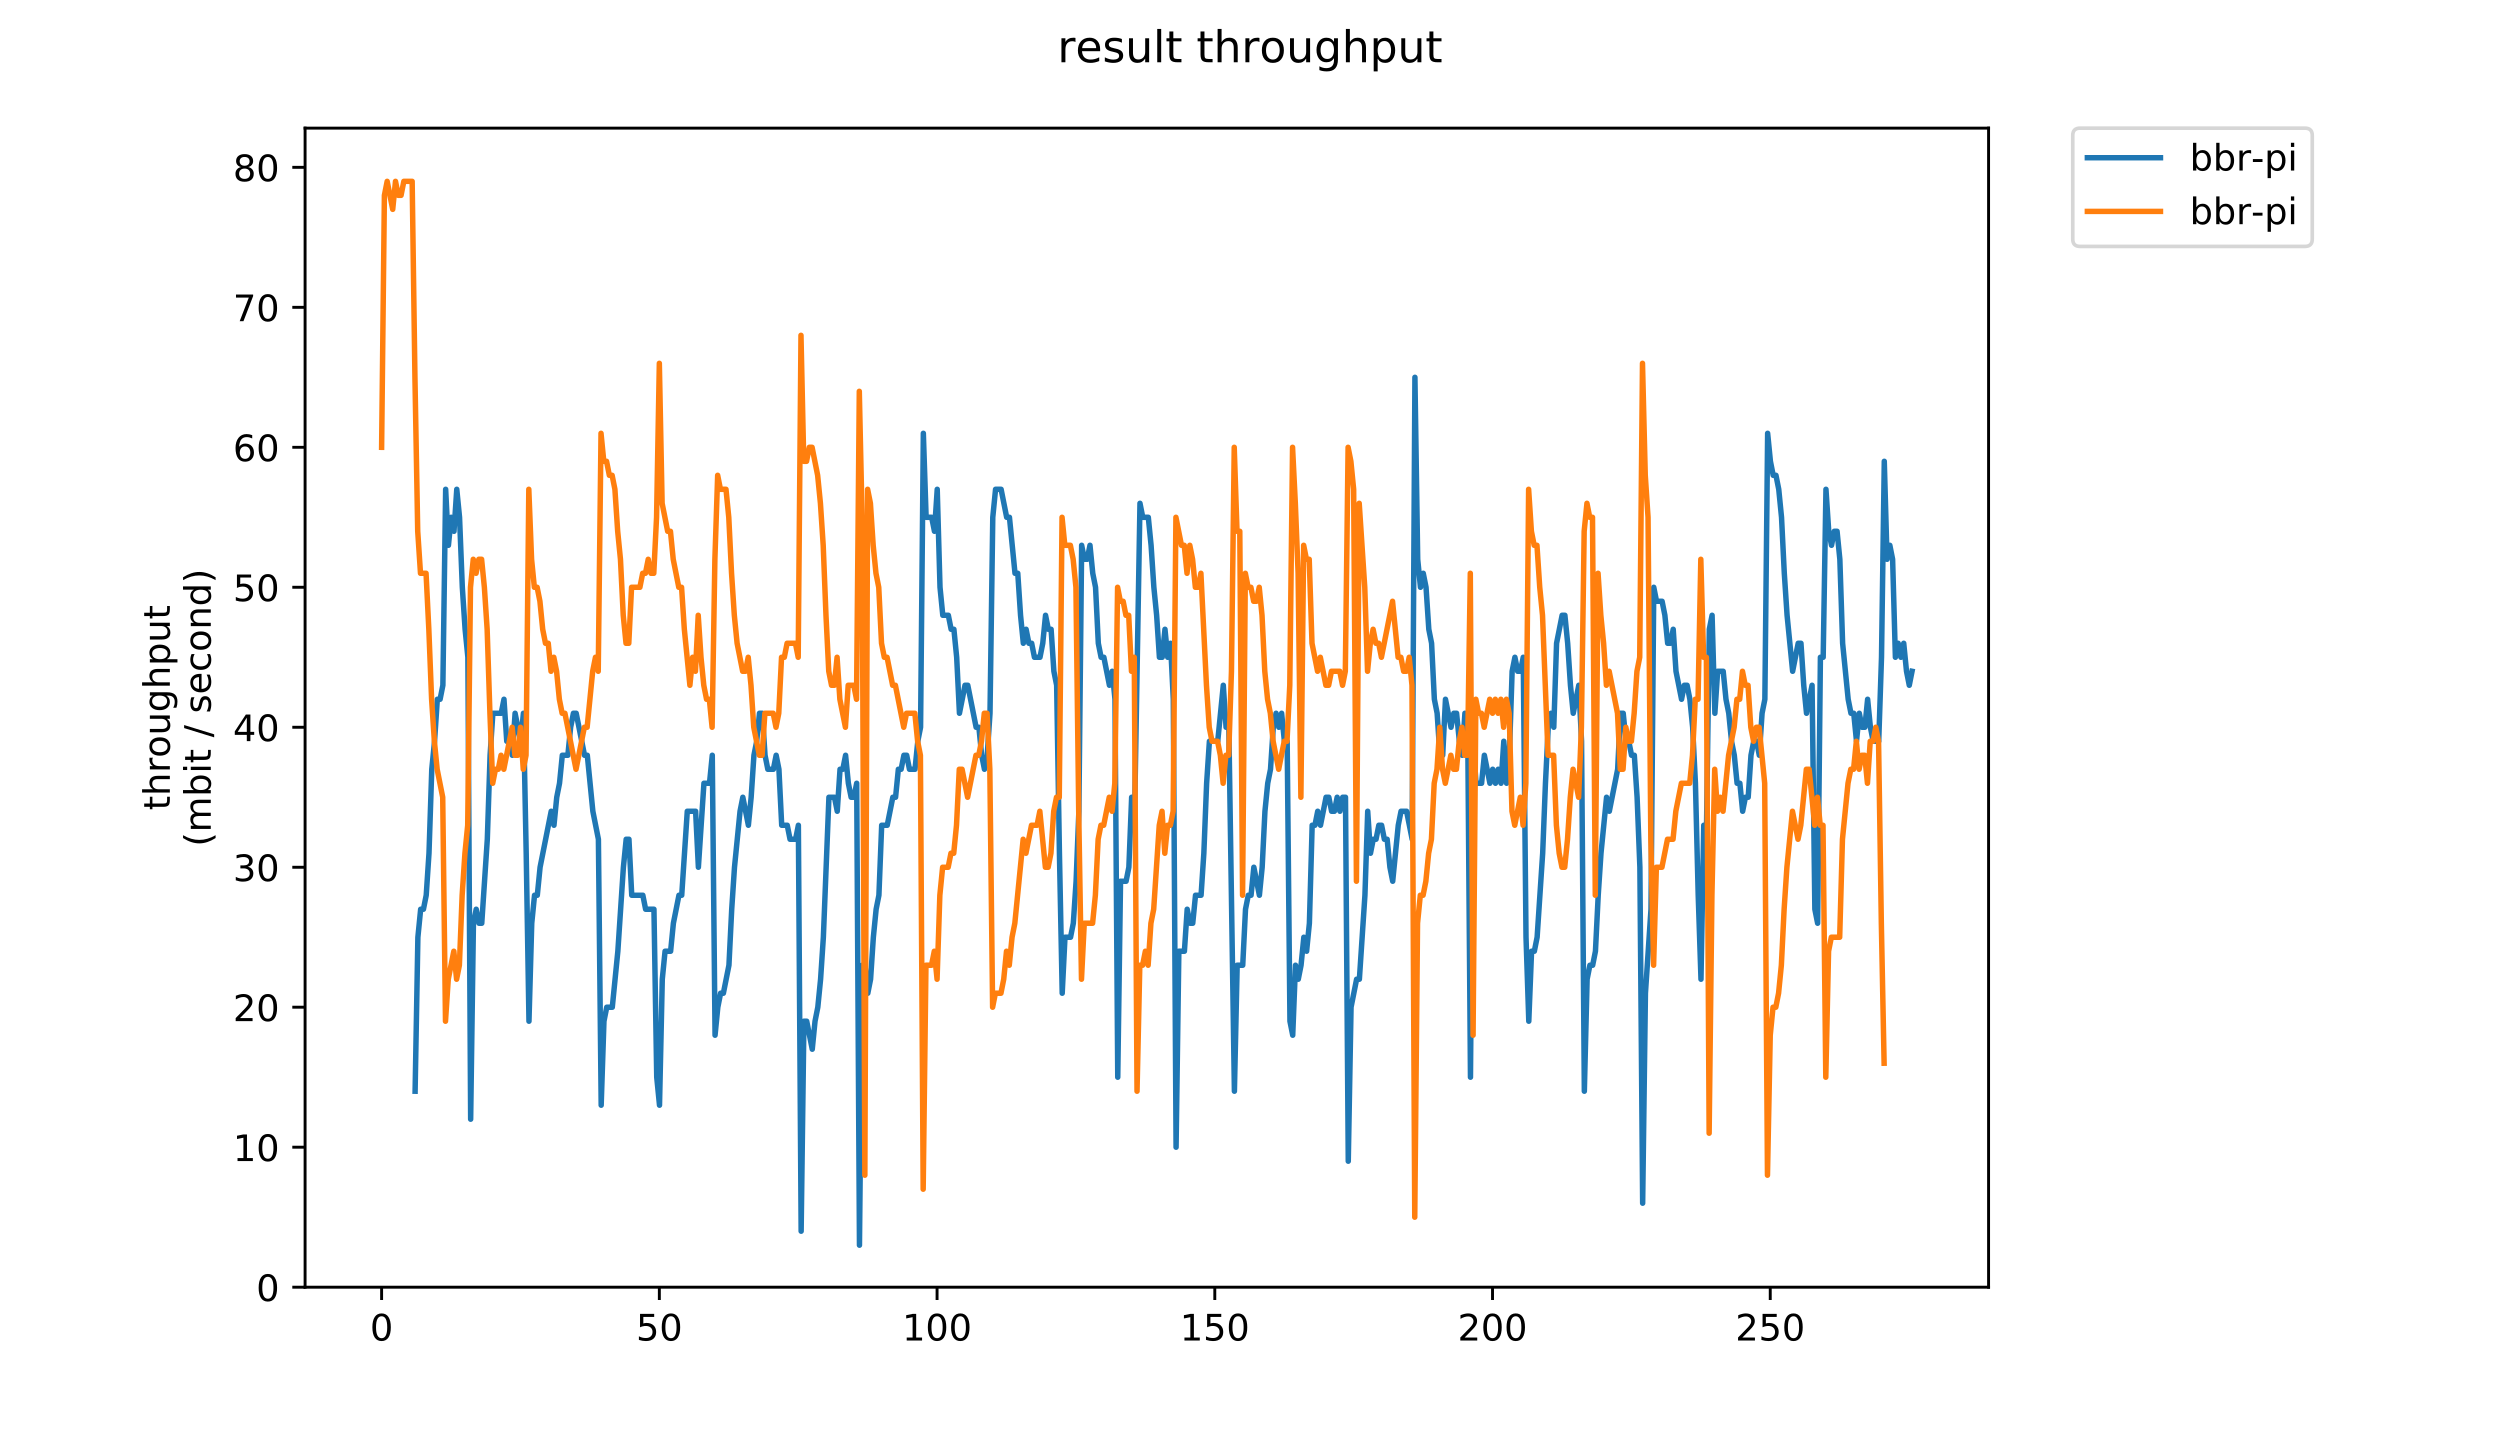 <?xml version="1.0" encoding="utf-8" standalone="no"?>
<!DOCTYPE svg PUBLIC "-//W3C//DTD SVG 1.1//EN"
  "http://www.w3.org/Graphics/SVG/1.1/DTD/svg11.dtd">
<!-- Created with matplotlib (https://matplotlib.org/) -->
<svg height="396pt" version="1.1" viewBox="0 0 684 396" width="684pt" xmlns="http://www.w3.org/2000/svg" xmlns:xlink="http://www.w3.org/1999/xlink">
 <defs>
  <style type="text/css">
*{stroke-linecap:butt;stroke-linejoin:round;}
  </style>
 </defs>
 <g id="figure_1">
  <g id="patch_1">
   <path d="M 0 396 
L 684 396 
L 684 0 
L 0 0 
z
" style="fill:#ffffff;"/>
  </g>
  <g id="axes_1">
   <g id="patch_2">
    <path d="M 83.472 352.174 
L 544.074 352.174 
L 544.074 35.062 
L 83.472 35.062 
z
" style="fill:#ffffff;"/>
   </g>
   <g id="matplotlib.axis_1">
    <g id="xtick_1">
     <g id="line2d_1">
      <defs>
       <path d="M 0 0 
L 0 3.5 
" id="mc8d2a2344f" style="stroke:#000000;stroke-width:0.8;"/>
      </defs>
      <g>
       <use style="stroke:#000000;stroke-width:0.8;" x="104.409" xlink:href="#mc8d2a2344f" y="352.174"/>
      </g>
     </g>
     <g id="text_1">
      <!-- 0 -->
      <defs>
       <path d="M 31.781 66.406 
Q 24.172 66.406 20.328 58.906 
Q 16.5 51.422 16.5 36.375 
Q 16.5 21.391 20.328 13.891 
Q 24.172 6.391 31.781 6.391 
Q 39.453 6.391 43.281 13.891 
Q 47.125 21.391 47.125 36.375 
Q 47.125 51.422 43.281 58.906 
Q 39.453 66.406 31.781 66.406 
z
M 31.781 74.219 
Q 44.047 74.219 50.516 64.516 
Q 56.984 54.828 56.984 36.375 
Q 56.984 17.969 50.516 8.266 
Q 44.047 -1.422 31.781 -1.422 
Q 19.531 -1.422 13.062 8.266 
Q 6.594 17.969 6.594 36.375 
Q 6.594 54.828 13.062 64.516 
Q 19.531 74.219 31.781 74.219 
z
" id="DejaVuSans-48"/>
      </defs>
      <g transform="translate(101.228 366.773)scale(0.1 -0.1)">
       <use xlink:href="#DejaVuSans-48"/>
      </g>
     </g>
    </g>
    <g id="xtick_2">
     <g id="line2d_2">
      <g>
       <use style="stroke:#000000;stroke-width:0.8;" x="180.395" xlink:href="#mc8d2a2344f" y="352.174"/>
      </g>
     </g>
     <g id="text_2">
      <!-- 50 -->
      <defs>
       <path d="M 10.797 72.906 
L 49.516 72.906 
L 49.516 64.594 
L 19.828 64.594 
L 19.828 46.734 
Q 21.969 47.469 24.109 47.828 
Q 26.266 48.188 28.422 48.188 
Q 40.625 48.188 47.75 41.5 
Q 54.891 34.812 54.891 23.391 
Q 54.891 11.625 47.562 5.094 
Q 40.234 -1.422 26.906 -1.422 
Q 22.312 -1.422 17.547 -0.641 
Q 12.797 0.141 7.719 1.703 
L 7.719 11.625 
Q 12.109 9.234 16.797 8.062 
Q 21.484 6.891 26.703 6.891 
Q 35.156 6.891 40.078 11.328 
Q 45.016 15.766 45.016 23.391 
Q 45.016 31 40.078 35.438 
Q 35.156 39.891 26.703 39.891 
Q 22.75 39.891 18.812 39.016 
Q 14.891 38.141 10.797 36.281 
z
" id="DejaVuSans-53"/>
      </defs>
      <g transform="translate(174.032 366.773)scale(0.1 -0.1)">
       <use xlink:href="#DejaVuSans-53"/>
       <use x="63.623" xlink:href="#DejaVuSans-48"/>
      </g>
     </g>
    </g>
    <g id="xtick_3">
     <g id="line2d_3">
      <g>
       <use style="stroke:#000000;stroke-width:0.8;" x="256.381" xlink:href="#mc8d2a2344f" y="352.174"/>
      </g>
     </g>
     <g id="text_3">
      <!-- 100 -->
      <defs>
       <path d="M 12.406 8.297 
L 28.516 8.297 
L 28.516 63.922 
L 10.984 60.406 
L 10.984 69.391 
L 28.422 72.906 
L 38.281 72.906 
L 38.281 8.297 
L 54.391 8.297 
L 54.391 0 
L 12.406 0 
z
" id="DejaVuSans-49"/>
      </defs>
      <g transform="translate(246.837 366.773)scale(0.1 -0.1)">
       <use xlink:href="#DejaVuSans-49"/>
       <use x="63.623" xlink:href="#DejaVuSans-48"/>
       <use x="127.246" xlink:href="#DejaVuSans-48"/>
      </g>
     </g>
    </g>
    <g id="xtick_4">
     <g id="line2d_4">
      <g>
       <use style="stroke:#000000;stroke-width:0.8;" x="332.367" xlink:href="#mc8d2a2344f" y="352.174"/>
      </g>
     </g>
     <g id="text_4">
      <!-- 150 -->
      <g transform="translate(322.823 366.773)scale(0.1 -0.1)">
       <use xlink:href="#DejaVuSans-49"/>
       <use x="63.623" xlink:href="#DejaVuSans-53"/>
       <use x="127.246" xlink:href="#DejaVuSans-48"/>
      </g>
     </g>
    </g>
    <g id="xtick_5">
     <g id="line2d_5">
      <g>
       <use style="stroke:#000000;stroke-width:0.8;" x="408.353" xlink:href="#mc8d2a2344f" y="352.174"/>
      </g>
     </g>
     <g id="text_5">
      <!-- 200 -->
      <defs>
       <path d="M 19.188 8.297 
L 53.609 8.297 
L 53.609 0 
L 7.328 0 
L 7.328 8.297 
Q 12.938 14.109 22.625 23.891 
Q 32.328 33.688 34.812 36.531 
Q 39.547 41.844 41.422 45.531 
Q 43.312 49.219 43.312 52.781 
Q 43.312 58.594 39.234 62.25 
Q 35.156 65.922 28.609 65.922 
Q 23.969 65.922 18.812 64.312 
Q 13.672 62.703 7.812 59.422 
L 7.812 69.391 
Q 13.766 71.781 18.938 73 
Q 24.125 74.219 28.422 74.219 
Q 39.75 74.219 46.484 68.547 
Q 53.219 62.891 53.219 53.422 
Q 53.219 48.922 51.531 44.891 
Q 49.859 40.875 45.406 35.406 
Q 44.188 33.984 37.641 27.219 
Q 31.109 20.453 19.188 8.297 
z
" id="DejaVuSans-50"/>
      </defs>
      <g transform="translate(398.809 366.773)scale(0.1 -0.1)">
       <use xlink:href="#DejaVuSans-50"/>
       <use x="63.623" xlink:href="#DejaVuSans-48"/>
       <use x="127.246" xlink:href="#DejaVuSans-48"/>
      </g>
     </g>
    </g>
    <g id="xtick_6">
     <g id="line2d_6">
      <g>
       <use style="stroke:#000000;stroke-width:0.8;" x="484.339" xlink:href="#mc8d2a2344f" y="352.174"/>
      </g>
     </g>
     <g id="text_6">
      <!-- 250 -->
      <g transform="translate(474.795 366.773)scale(0.1 -0.1)">
       <use xlink:href="#DejaVuSans-50"/>
       <use x="63.623" xlink:href="#DejaVuSans-53"/>
       <use x="127.246" xlink:href="#DejaVuSans-48"/>
      </g>
     </g>
    </g>
   </g>
   <g id="matplotlib.axis_2">
    <g id="ytick_1">
     <g id="line2d_7">
      <defs>
       <path d="M 0 0 
L -3.5 0 
" id="m721fea37aa" style="stroke:#000000;stroke-width:0.8;"/>
      </defs>
      <g>
       <use style="stroke:#000000;stroke-width:0.8;" x="83.472" xlink:href="#m721fea37aa" y="352.174"/>
      </g>
     </g>
     <g id="text_7">
      <!-- 0 -->
      <g transform="translate(70.11 355.973)scale(0.1 -0.1)">
       <use xlink:href="#DejaVuSans-48"/>
      </g>
     </g>
    </g>
    <g id="ytick_2">
     <g id="line2d_8">
      <g>
       <use style="stroke:#000000;stroke-width:0.8;" x="83.472" xlink:href="#m721fea37aa" y="313.876"/>
      </g>
     </g>
     <g id="text_8">
      <!-- 10 -->
      <g transform="translate(63.747 317.675)scale(0.1 -0.1)">
       <use xlink:href="#DejaVuSans-49"/>
       <use x="63.623" xlink:href="#DejaVuSans-48"/>
      </g>
     </g>
    </g>
    <g id="ytick_3">
     <g id="line2d_9">
      <g>
       <use style="stroke:#000000;stroke-width:0.8;" x="83.472" xlink:href="#m721fea37aa" y="275.577"/>
      </g>
     </g>
     <g id="text_9">
      <!-- 20 -->
      <g transform="translate(63.747 279.376)scale(0.1 -0.1)">
       <use xlink:href="#DejaVuSans-50"/>
       <use x="63.623" xlink:href="#DejaVuSans-48"/>
      </g>
     </g>
    </g>
    <g id="ytick_4">
     <g id="line2d_10">
      <g>
       <use style="stroke:#000000;stroke-width:0.8;" x="83.472" xlink:href="#m721fea37aa" y="237.279"/>
      </g>
     </g>
     <g id="text_10">
      <!-- 30 -->
      <defs>
       <path d="M 40.578 39.312 
Q 47.656 37.797 51.625 33 
Q 55.609 28.219 55.609 21.188 
Q 55.609 10.406 48.188 4.484 
Q 40.766 -1.422 27.094 -1.422 
Q 22.516 -1.422 17.656 -0.516 
Q 12.797 0.391 7.625 2.203 
L 7.625 11.719 
Q 11.719 9.328 16.594 8.109 
Q 21.484 6.891 26.812 6.891 
Q 36.078 6.891 40.938 10.547 
Q 45.797 14.203 45.797 21.188 
Q 45.797 27.641 41.281 31.266 
Q 36.766 34.906 28.719 34.906 
L 20.219 34.906 
L 20.219 43.016 
L 29.109 43.016 
Q 36.375 43.016 40.234 45.922 
Q 44.094 48.828 44.094 54.297 
Q 44.094 59.906 40.109 62.906 
Q 36.141 65.922 28.719 65.922 
Q 24.656 65.922 20.016 65.031 
Q 15.375 64.156 9.812 62.312 
L 9.812 71.094 
Q 15.438 72.656 20.344 73.438 
Q 25.25 74.219 29.594 74.219 
Q 40.828 74.219 47.359 69.109 
Q 53.906 64.016 53.906 55.328 
Q 53.906 49.266 50.438 45.094 
Q 46.969 40.922 40.578 39.312 
z
" id="DejaVuSans-51"/>
      </defs>
      <g transform="translate(63.747 241.078)scale(0.1 -0.1)">
       <use xlink:href="#DejaVuSans-51"/>
       <use x="63.623" xlink:href="#DejaVuSans-48"/>
      </g>
     </g>
    </g>
    <g id="ytick_5">
     <g id="line2d_11">
      <g>
       <use style="stroke:#000000;stroke-width:0.8;" x="83.472" xlink:href="#m721fea37aa" y="198.98"/>
      </g>
     </g>
     <g id="text_11">
      <!-- 40 -->
      <defs>
       <path d="M 37.797 64.312 
L 12.891 25.391 
L 37.797 25.391 
z
M 35.203 72.906 
L 47.609 72.906 
L 47.609 25.391 
L 58.016 25.391 
L 58.016 17.188 
L 47.609 17.188 
L 47.609 0 
L 37.797 0 
L 37.797 17.188 
L 4.891 17.188 
L 4.891 26.703 
z
" id="DejaVuSans-52"/>
      </defs>
      <g transform="translate(63.747 202.779)scale(0.1 -0.1)">
       <use xlink:href="#DejaVuSans-52"/>
       <use x="63.623" xlink:href="#DejaVuSans-48"/>
      </g>
     </g>
    </g>
    <g id="ytick_6">
     <g id="line2d_12">
      <g>
       <use style="stroke:#000000;stroke-width:0.8;" x="83.472" xlink:href="#m721fea37aa" y="160.682"/>
      </g>
     </g>
     <g id="text_12">
      <!-- 50 -->
      <g transform="translate(63.747 164.481)scale(0.1 -0.1)">
       <use xlink:href="#DejaVuSans-53"/>
       <use x="63.623" xlink:href="#DejaVuSans-48"/>
      </g>
     </g>
    </g>
    <g id="ytick_7">
     <g id="line2d_13">
      <g>
       <use style="stroke:#000000;stroke-width:0.8;" x="83.472" xlink:href="#m721fea37aa" y="122.383"/>
      </g>
     </g>
     <g id="text_13">
      <!-- 60 -->
      <defs>
       <path d="M 33.016 40.375 
Q 26.375 40.375 22.484 35.828 
Q 18.609 31.297 18.609 23.391 
Q 18.609 15.531 22.484 10.953 
Q 26.375 6.391 33.016 6.391 
Q 39.656 6.391 43.531 10.953 
Q 47.406 15.531 47.406 23.391 
Q 47.406 31.297 43.531 35.828 
Q 39.656 40.375 33.016 40.375 
z
M 52.594 71.297 
L 52.594 62.312 
Q 48.875 64.062 45.094 64.984 
Q 41.312 65.922 37.594 65.922 
Q 27.828 65.922 22.672 59.328 
Q 17.531 52.734 16.797 39.406 
Q 19.672 43.656 24.016 45.922 
Q 28.375 48.188 33.594 48.188 
Q 44.578 48.188 50.953 41.516 
Q 57.328 34.859 57.328 23.391 
Q 57.328 12.156 50.688 5.359 
Q 44.047 -1.422 33.016 -1.422 
Q 20.359 -1.422 13.672 8.266 
Q 6.984 17.969 6.984 36.375 
Q 6.984 53.656 15.188 63.938 
Q 23.391 74.219 37.203 74.219 
Q 40.922 74.219 44.703 73.484 
Q 48.484 72.75 52.594 71.297 
z
" id="DejaVuSans-54"/>
      </defs>
      <g transform="translate(63.747 126.182)scale(0.1 -0.1)">
       <use xlink:href="#DejaVuSans-54"/>
       <use x="63.623" xlink:href="#DejaVuSans-48"/>
      </g>
     </g>
    </g>
    <g id="ytick_8">
     <g id="line2d_14">
      <g>
       <use style="stroke:#000000;stroke-width:0.8;" x="83.472" xlink:href="#m721fea37aa" y="84.085"/>
      </g>
     </g>
     <g id="text_14">
      <!-- 70 -->
      <defs>
       <path d="M 8.203 72.906 
L 55.078 72.906 
L 55.078 68.703 
L 28.609 0 
L 18.312 0 
L 43.219 64.594 
L 8.203 64.594 
z
" id="DejaVuSans-55"/>
      </defs>
      <g transform="translate(63.747 87.884)scale(0.1 -0.1)">
       <use xlink:href="#DejaVuSans-55"/>
       <use x="63.623" xlink:href="#DejaVuSans-48"/>
      </g>
     </g>
    </g>
    <g id="ytick_9">
     <g id="line2d_15">
      <g>
       <use style="stroke:#000000;stroke-width:0.8;" x="83.472" xlink:href="#m721fea37aa" y="45.786"/>
      </g>
     </g>
     <g id="text_15">
      <!-- 80 -->
      <defs>
       <path d="M 31.781 34.625 
Q 24.75 34.625 20.719 30.859 
Q 16.703 27.094 16.703 20.516 
Q 16.703 13.922 20.719 10.156 
Q 24.75 6.391 31.781 6.391 
Q 38.812 6.391 42.859 10.172 
Q 46.922 13.969 46.922 20.516 
Q 46.922 27.094 42.891 30.859 
Q 38.875 34.625 31.781 34.625 
z
M 21.922 38.812 
Q 15.578 40.375 12.031 44.719 
Q 8.5 49.078 8.5 55.328 
Q 8.5 64.062 14.719 69.141 
Q 20.953 74.219 31.781 74.219 
Q 42.672 74.219 48.875 69.141 
Q 55.078 64.062 55.078 55.328 
Q 55.078 49.078 51.531 44.719 
Q 48 40.375 41.703 38.812 
Q 48.828 37.156 52.797 32.312 
Q 56.781 27.484 56.781 20.516 
Q 56.781 9.906 50.312 4.234 
Q 43.844 -1.422 31.781 -1.422 
Q 19.734 -1.422 13.25 4.234 
Q 6.781 9.906 6.781 20.516 
Q 6.781 27.484 10.781 32.312 
Q 14.797 37.156 21.922 38.812 
z
M 18.312 54.391 
Q 18.312 48.734 21.844 45.562 
Q 25.391 42.391 31.781 42.391 
Q 38.141 42.391 41.719 45.562 
Q 45.312 48.734 45.312 54.391 
Q 45.312 60.062 41.719 63.234 
Q 38.141 66.406 31.781 66.406 
Q 25.391 66.406 21.844 63.234 
Q 18.312 60.062 18.312 54.391 
z
" id="DejaVuSans-56"/>
      </defs>
      <g transform="translate(63.747 49.585)scale(0.1 -0.1)">
       <use xlink:href="#DejaVuSans-56"/>
       <use x="63.623" xlink:href="#DejaVuSans-48"/>
      </g>
     </g>
    </g>
    <g id="text_16">
     <!-- throughput -->
     <defs>
      <path d="M 18.312 70.219 
L 18.312 54.688 
L 36.812 54.688 
L 36.812 47.703 
L 18.312 47.703 
L 18.312 18.016 
Q 18.312 11.328 20.141 9.422 
Q 21.969 7.516 27.594 7.516 
L 36.812 7.516 
L 36.812 0 
L 27.594 0 
Q 17.188 0 13.234 3.875 
Q 9.281 7.766 9.281 18.016 
L 9.281 47.703 
L 2.688 47.703 
L 2.688 54.688 
L 9.281 54.688 
L 9.281 70.219 
z
" id="DejaVuSans-116"/>
      <path d="M 54.891 33.016 
L 54.891 0 
L 45.906 0 
L 45.906 32.719 
Q 45.906 40.484 42.875 44.328 
Q 39.844 48.188 33.797 48.188 
Q 26.516 48.188 22.312 43.547 
Q 18.109 38.922 18.109 30.906 
L 18.109 0 
L 9.078 0 
L 9.078 75.984 
L 18.109 75.984 
L 18.109 46.188 
Q 21.344 51.125 25.703 53.562 
Q 30.078 56 35.797 56 
Q 45.219 56 50.047 50.172 
Q 54.891 44.344 54.891 33.016 
z
" id="DejaVuSans-104"/>
      <path d="M 41.109 46.297 
Q 39.594 47.172 37.812 47.578 
Q 36.031 48 33.891 48 
Q 26.266 48 22.188 43.047 
Q 18.109 38.094 18.109 28.812 
L 18.109 0 
L 9.078 0 
L 9.078 54.688 
L 18.109 54.688 
L 18.109 46.188 
Q 20.953 51.172 25.484 53.578 
Q 30.031 56 36.531 56 
Q 37.453 56 38.578 55.875 
Q 39.703 55.766 41.062 55.516 
z
" id="DejaVuSans-114"/>
      <path d="M 30.609 48.391 
Q 23.391 48.391 19.188 42.75 
Q 14.984 37.109 14.984 27.297 
Q 14.984 17.484 19.156 11.844 
Q 23.344 6.203 30.609 6.203 
Q 37.797 6.203 41.984 11.859 
Q 46.188 17.531 46.188 27.297 
Q 46.188 37.016 41.984 42.703 
Q 37.797 48.391 30.609 48.391 
z
M 30.609 56 
Q 42.328 56 49.016 48.375 
Q 55.719 40.766 55.719 27.297 
Q 55.719 13.875 49.016 6.219 
Q 42.328 -1.422 30.609 -1.422 
Q 18.844 -1.422 12.172 6.219 
Q 5.516 13.875 5.516 27.297 
Q 5.516 40.766 12.172 48.375 
Q 18.844 56 30.609 56 
z
" id="DejaVuSans-111"/>
      <path d="M 8.5 21.578 
L 8.5 54.688 
L 17.484 54.688 
L 17.484 21.922 
Q 17.484 14.156 20.5 10.266 
Q 23.531 6.391 29.594 6.391 
Q 36.859 6.391 41.078 11.031 
Q 45.312 15.672 45.312 23.688 
L 45.312 54.688 
L 54.297 54.688 
L 54.297 0 
L 45.312 0 
L 45.312 8.406 
Q 42.047 3.422 37.719 1 
Q 33.406 -1.422 27.688 -1.422 
Q 18.266 -1.422 13.375 4.438 
Q 8.5 10.297 8.5 21.578 
z
M 31.109 56 
z
" id="DejaVuSans-117"/>
      <path d="M 45.406 27.984 
Q 45.406 37.75 41.375 43.109 
Q 37.359 48.484 30.078 48.484 
Q 22.859 48.484 18.828 43.109 
Q 14.797 37.75 14.797 27.984 
Q 14.797 18.266 18.828 12.891 
Q 22.859 7.516 30.078 7.516 
Q 37.359 7.516 41.375 12.891 
Q 45.406 18.266 45.406 27.984 
z
M 54.391 6.781 
Q 54.391 -7.172 48.188 -13.984 
Q 42 -20.797 29.203 -20.797 
Q 24.469 -20.797 20.266 -20.094 
Q 16.062 -19.391 12.109 -17.922 
L 12.109 -9.188 
Q 16.062 -11.328 19.922 -12.344 
Q 23.781 -13.375 27.781 -13.375 
Q 36.625 -13.375 41.016 -8.766 
Q 45.406 -4.156 45.406 5.172 
L 45.406 9.625 
Q 42.625 4.781 38.281 2.391 
Q 33.938 0 27.875 0 
Q 17.828 0 11.672 7.656 
Q 5.516 15.328 5.516 27.984 
Q 5.516 40.672 11.672 48.328 
Q 17.828 56 27.875 56 
Q 33.938 56 38.281 53.609 
Q 42.625 51.219 45.406 46.391 
L 45.406 54.688 
L 54.391 54.688 
z
" id="DejaVuSans-103"/>
      <path d="M 18.109 8.203 
L 18.109 -20.797 
L 9.078 -20.797 
L 9.078 54.688 
L 18.109 54.688 
L 18.109 46.391 
Q 20.953 51.266 25.266 53.625 
Q 29.594 56 35.594 56 
Q 45.562 56 51.781 48.094 
Q 58.016 40.188 58.016 27.297 
Q 58.016 14.406 51.781 6.484 
Q 45.562 -1.422 35.594 -1.422 
Q 29.594 -1.422 25.266 0.953 
Q 20.953 3.328 18.109 8.203 
z
M 48.688 27.297 
Q 48.688 37.203 44.609 42.844 
Q 40.531 48.484 33.406 48.484 
Q 26.266 48.484 22.188 42.844 
Q 18.109 37.203 18.109 27.297 
Q 18.109 17.391 22.188 11.75 
Q 26.266 6.109 33.406 6.109 
Q 40.531 6.109 44.609 11.75 
Q 48.688 17.391 48.688 27.297 
z
" id="DejaVuSans-112"/>
     </defs>
     <g transform="translate(46.47 221.675)rotate(-90)scale(0.1 -0.1)">
      <use xlink:href="#DejaVuSans-116"/>
      <use x="39.209" xlink:href="#DejaVuSans-104"/>
      <use x="102.588" xlink:href="#DejaVuSans-114"/>
      <use x="143.67" xlink:href="#DejaVuSans-111"/>
      <use x="204.852" xlink:href="#DejaVuSans-117"/>
      <use x="268.23" xlink:href="#DejaVuSans-103"/>
      <use x="331.707" xlink:href="#DejaVuSans-104"/>
      <use x="395.086" xlink:href="#DejaVuSans-112"/>
      <use x="458.562" xlink:href="#DejaVuSans-117"/>
      <use x="521.941" xlink:href="#DejaVuSans-116"/>
     </g>
     <!-- (mbit / second) -->
     <defs>
      <path d="M 31 75.875 
Q 24.469 64.656 21.281 53.656 
Q 18.109 42.672 18.109 31.391 
Q 18.109 20.125 21.312 9.062 
Q 24.516 -2 31 -13.188 
L 23.188 -13.188 
Q 15.875 -1.703 12.234 9.375 
Q 8.594 20.453 8.594 31.391 
Q 8.594 42.281 12.203 53.312 
Q 15.828 64.359 23.188 75.875 
z
" id="DejaVuSans-40"/>
      <path d="M 52 44.188 
Q 55.375 50.25 60.062 53.125 
Q 64.75 56 71.094 56 
Q 79.641 56 84.281 50.016 
Q 88.922 44.047 88.922 33.016 
L 88.922 0 
L 79.891 0 
L 79.891 32.719 
Q 79.891 40.578 77.094 44.375 
Q 74.312 48.188 68.609 48.188 
Q 61.625 48.188 57.562 43.547 
Q 53.516 38.922 53.516 30.906 
L 53.516 0 
L 44.484 0 
L 44.484 32.719 
Q 44.484 40.625 41.703 44.406 
Q 38.922 48.188 33.109 48.188 
Q 26.219 48.188 22.156 43.531 
Q 18.109 38.875 18.109 30.906 
L 18.109 0 
L 9.078 0 
L 9.078 54.688 
L 18.109 54.688 
L 18.109 46.188 
Q 21.188 51.219 25.484 53.609 
Q 29.781 56 35.688 56 
Q 41.656 56 45.828 52.969 
Q 50 49.953 52 44.188 
z
" id="DejaVuSans-109"/>
      <path d="M 48.688 27.297 
Q 48.688 37.203 44.609 42.844 
Q 40.531 48.484 33.406 48.484 
Q 26.266 48.484 22.188 42.844 
Q 18.109 37.203 18.109 27.297 
Q 18.109 17.391 22.188 11.75 
Q 26.266 6.109 33.406 6.109 
Q 40.531 6.109 44.609 11.75 
Q 48.688 17.391 48.688 27.297 
z
M 18.109 46.391 
Q 20.953 51.266 25.266 53.625 
Q 29.594 56 35.594 56 
Q 45.562 56 51.781 48.094 
Q 58.016 40.188 58.016 27.297 
Q 58.016 14.406 51.781 6.484 
Q 45.562 -1.422 35.594 -1.422 
Q 29.594 -1.422 25.266 0.953 
Q 20.953 3.328 18.109 8.203 
L 18.109 0 
L 9.078 0 
L 9.078 75.984 
L 18.109 75.984 
z
" id="DejaVuSans-98"/>
      <path d="M 9.422 54.688 
L 18.406 54.688 
L 18.406 0 
L 9.422 0 
z
M 9.422 75.984 
L 18.406 75.984 
L 18.406 64.594 
L 9.422 64.594 
z
" id="DejaVuSans-105"/>
      <path id="DejaVuSans-32"/>
      <path d="M 25.391 72.906 
L 33.688 72.906 
L 8.297 -9.281 
L 0 -9.281 
z
" id="DejaVuSans-47"/>
      <path d="M 44.281 53.078 
L 44.281 44.578 
Q 40.484 46.531 36.375 47.5 
Q 32.281 48.484 27.875 48.484 
Q 21.188 48.484 17.844 46.438 
Q 14.5 44.391 14.5 40.281 
Q 14.5 37.156 16.891 35.375 
Q 19.281 33.594 26.516 31.984 
L 29.594 31.297 
Q 39.156 29.25 43.188 25.516 
Q 47.219 21.781 47.219 15.094 
Q 47.219 7.469 41.188 3.016 
Q 35.156 -1.422 24.609 -1.422 
Q 20.219 -1.422 15.453 -0.562 
Q 10.688 0.297 5.422 2 
L 5.422 11.281 
Q 10.406 8.688 15.234 7.391 
Q 20.062 6.109 24.812 6.109 
Q 31.156 6.109 34.562 8.281 
Q 37.984 10.453 37.984 14.406 
Q 37.984 18.062 35.516 20.016 
Q 33.062 21.969 24.703 23.781 
L 21.578 24.516 
Q 13.234 26.266 9.516 29.906 
Q 5.812 33.547 5.812 39.891 
Q 5.812 47.609 11.281 51.797 
Q 16.75 56 26.812 56 
Q 31.781 56 36.172 55.266 
Q 40.578 54.547 44.281 53.078 
z
" id="DejaVuSans-115"/>
      <path d="M 56.203 29.594 
L 56.203 25.203 
L 14.891 25.203 
Q 15.484 15.922 20.484 11.062 
Q 25.484 6.203 34.422 6.203 
Q 39.594 6.203 44.453 7.469 
Q 49.312 8.734 54.109 11.281 
L 54.109 2.781 
Q 49.266 0.734 44.188 -0.344 
Q 39.109 -1.422 33.891 -1.422 
Q 20.797 -1.422 13.156 6.188 
Q 5.516 13.812 5.516 26.812 
Q 5.516 40.234 12.766 48.109 
Q 20.016 56 32.328 56 
Q 43.359 56 49.781 48.891 
Q 56.203 41.797 56.203 29.594 
z
M 47.219 32.234 
Q 47.125 39.594 43.094 43.984 
Q 39.062 48.391 32.422 48.391 
Q 24.906 48.391 20.391 44.141 
Q 15.875 39.891 15.188 32.172 
z
" id="DejaVuSans-101"/>
      <path d="M 48.781 52.594 
L 48.781 44.188 
Q 44.969 46.297 41.141 47.344 
Q 37.312 48.391 33.406 48.391 
Q 24.656 48.391 19.812 42.844 
Q 14.984 37.312 14.984 27.297 
Q 14.984 17.281 19.812 11.734 
Q 24.656 6.203 33.406 6.203 
Q 37.312 6.203 41.141 7.25 
Q 44.969 8.297 48.781 10.406 
L 48.781 2.094 
Q 45.016 0.344 40.984 -0.531 
Q 36.969 -1.422 32.422 -1.422 
Q 20.062 -1.422 12.781 6.344 
Q 5.516 14.109 5.516 27.297 
Q 5.516 40.672 12.859 48.328 
Q 20.219 56 33.016 56 
Q 37.156 56 41.109 55.141 
Q 45.062 54.297 48.781 52.594 
z
" id="DejaVuSans-99"/>
      <path d="M 54.891 33.016 
L 54.891 0 
L 45.906 0 
L 45.906 32.719 
Q 45.906 40.484 42.875 44.328 
Q 39.844 48.188 33.797 48.188 
Q 26.516 48.188 22.312 43.547 
Q 18.109 38.922 18.109 30.906 
L 18.109 0 
L 9.078 0 
L 9.078 54.688 
L 18.109 54.688 
L 18.109 46.188 
Q 21.344 51.125 25.703 53.562 
Q 30.078 56 35.797 56 
Q 45.219 56 50.047 50.172 
Q 54.891 44.344 54.891 33.016 
z
" id="DejaVuSans-110"/>
      <path d="M 45.406 46.391 
L 45.406 75.984 
L 54.391 75.984 
L 54.391 0 
L 45.406 0 
L 45.406 8.203 
Q 42.578 3.328 38.25 0.953 
Q 33.938 -1.422 27.875 -1.422 
Q 17.969 -1.422 11.734 6.484 
Q 5.516 14.406 5.516 27.297 
Q 5.516 40.188 11.734 48.094 
Q 17.969 56 27.875 56 
Q 33.938 56 38.25 53.625 
Q 42.578 51.266 45.406 46.391 
z
M 14.797 27.297 
Q 14.797 17.391 18.875 11.75 
Q 22.953 6.109 30.078 6.109 
Q 37.203 6.109 41.297 11.75 
Q 45.406 17.391 45.406 27.297 
Q 45.406 37.203 41.297 42.844 
Q 37.203 48.484 30.078 48.484 
Q 22.953 48.484 18.875 42.844 
Q 14.797 37.203 14.797 27.297 
z
" id="DejaVuSans-100"/>
      <path d="M 8.016 75.875 
L 15.828 75.875 
Q 23.141 64.359 26.781 53.312 
Q 30.422 42.281 30.422 31.391 
Q 30.422 20.453 26.781 9.375 
Q 23.141 -1.703 15.828 -13.188 
L 8.016 -13.188 
Q 14.5 -2 17.703 9.062 
Q 20.906 20.125 20.906 31.391 
Q 20.906 42.672 17.703 53.656 
Q 14.5 64.656 8.016 75.875 
z
" id="DejaVuSans-41"/>
     </defs>
     <g transform="translate(57.668 231.609)rotate(-90)scale(0.1 -0.1)">
      <use xlink:href="#DejaVuSans-40"/>
      <use x="39.014" xlink:href="#DejaVuSans-109"/>
      <use x="136.426" xlink:href="#DejaVuSans-98"/>
      <use x="199.902" xlink:href="#DejaVuSans-105"/>
      <use x="227.686" xlink:href="#DejaVuSans-116"/>
      <use x="266.895" xlink:href="#DejaVuSans-32"/>
      <use x="298.682" xlink:href="#DejaVuSans-47"/>
      <use x="332.373" xlink:href="#DejaVuSans-32"/>
      <use x="364.16" xlink:href="#DejaVuSans-115"/>
      <use x="416.26" xlink:href="#DejaVuSans-101"/>
      <use x="477.783" xlink:href="#DejaVuSans-99"/>
      <use x="532.764" xlink:href="#DejaVuSans-111"/>
      <use x="593.945" xlink:href="#DejaVuSans-110"/>
      <use x="657.324" xlink:href="#DejaVuSans-100"/>
      <use x="720.801" xlink:href="#DejaVuSans-41"/>
     </g>
    </g>
   </g>
   <g id="line2d_16">
    <path clip-path="url(#p934f6f74a1)" d="M 113.573 298.556 
L 114.333 256.428 
L 115.092 248.768 
L 115.852 248.768 
L 116.612 244.938 
L 117.372 233.449 
L 118.132 210.47 
L 118.892 202.81 
L 119.652 191.32 
L 120.411 191.32 
L 121.171 187.491 
L 121.931 133.873 
L 122.691 149.192 
L 123.451 141.532 
L 124.211 145.362 
L 124.971 133.873 
L 125.73 141.532 
L 126.49 160.682 
L 127.25 172.171 
L 128.01 179.831 
L 128.77 306.216 
L 129.53 252.598 
L 130.29 248.768 
L 131.049 252.598 
L 131.809 252.598 
L 133.329 229.619 
L 134.089 206.64 
L 134.849 195.15 
L 137.128 195.15 
L 137.888 191.32 
L 138.648 202.81 
L 139.408 202.81 
L 140.168 206.64 
L 140.928 195.15 
L 142.447 202.81 
L 143.207 195.15 
L 143.967 233.449 
L 144.727 279.407 
L 145.487 252.598 
L 146.247 244.938 
L 147.007 244.938 
L 147.766 237.279 
L 150.806 221.959 
L 151.566 225.789 
L 152.326 218.129 
L 153.085 214.3 
L 153.845 206.64 
L 155.365 206.64 
L 156.125 198.98 
L 156.885 195.15 
L 157.645 195.15 
L 159.924 206.64 
L 160.684 206.64 
L 162.204 221.959 
L 163.723 229.619 
L 164.483 302.386 
L 165.243 279.407 
L 166.003 275.577 
L 167.523 275.577 
L 169.043 260.258 
L 170.562 237.279 
L 171.322 229.619 
L 172.082 229.619 
L 172.842 244.938 
L 175.881 244.938 
L 176.641 248.768 
L 178.921 248.768 
L 179.681 294.726 
L 180.44 302.386 
L 181.2 267.917 
L 181.96 260.258 
L 183.48 260.258 
L 184.24 252.598 
L 185.759 244.938 
L 186.519 244.938 
L 188.039 221.959 
L 190.319 221.959 
L 191.078 237.279 
L 192.598 214.3 
L 194.118 214.3 
L 194.878 206.64 
L 195.638 283.237 
L 196.397 275.577 
L 197.157 271.747 
L 197.917 271.747 
L 199.437 264.088 
L 200.197 248.768 
L 200.957 237.279 
L 202.476 221.959 
L 203.236 218.129 
L 204.756 225.789 
L 205.516 218.129 
L 206.276 206.64 
L 207.036 202.81 
L 207.795 195.15 
L 208.555 195.15 
L 209.315 206.64 
L 210.075 210.47 
L 211.595 210.47 
L 212.355 206.64 
L 213.114 210.47 
L 213.874 225.789 
L 215.394 225.789 
L 216.154 229.619 
L 217.674 229.619 
L 218.433 225.789 
L 219.193 336.855 
L 219.953 279.407 
L 220.713 279.407 
L 222.233 287.067 
L 222.993 279.407 
L 223.752 275.577 
L 224.512 267.917 
L 225.272 256.428 
L 226.792 218.129 
L 228.312 218.129 
L 229.071 221.959 
L 229.831 210.47 
L 230.591 210.47 
L 231.351 206.64 
L 232.111 214.3 
L 232.871 218.129 
L 233.631 218.129 
L 234.391 214.3 
L 235.15 340.685 
L 235.91 264.088 
L 236.67 264.088 
L 237.43 271.747 
L 238.19 267.917 
L 238.95 256.428 
L 239.71 248.768 
L 240.469 244.938 
L 241.229 225.789 
L 242.749 225.789 
L 244.269 218.129 
L 245.029 218.129 
L 245.788 210.47 
L 246.548 210.47 
L 247.308 206.64 
L 248.068 206.64 
L 248.828 210.47 
L 250.348 210.47 
L 251.107 202.81 
L 251.867 198.98 
L 252.627 118.553 
L 253.387 141.532 
L 254.907 141.532 
L 255.667 145.362 
L 256.426 133.873 
L 257.186 160.682 
L 257.946 168.341 
L 259.466 168.341 
L 260.226 172.171 
L 260.986 172.171 
L 261.745 179.831 
L 262.505 195.15 
L 264.025 187.491 
L 264.785 187.491 
L 267.065 198.98 
L 267.824 198.98 
L 268.584 206.64 
L 269.344 210.47 
L 270.104 206.64 
L 270.864 195.15 
L 271.624 141.532 
L 272.384 133.873 
L 273.903 133.873 
L 275.423 141.532 
L 276.183 141.532 
L 277.703 156.852 
L 278.462 156.852 
L 279.222 168.341 
L 279.982 176.001 
L 280.742 172.171 
L 281.502 176.001 
L 282.262 176.001 
L 283.022 179.831 
L 284.541 179.831 
L 285.301 176.001 
L 286.061 168.341 
L 286.821 172.171 
L 287.581 172.171 
L 288.341 183.661 
L 289.1 187.491 
L 289.86 233.449 
L 290.62 271.747 
L 291.38 256.428 
L 292.9 256.428 
L 293.66 252.598 
L 294.419 241.108 
L 295.179 221.959 
L 295.939 149.192 
L 296.699 153.022 
L 297.459 153.022 
L 298.219 149.192 
L 298.979 156.852 
L 299.739 160.682 
L 300.498 176.001 
L 301.258 179.831 
L 302.018 179.831 
L 303.538 187.491 
L 304.298 183.661 
L 305.058 191.32 
L 305.817 294.726 
L 306.577 241.108 
L 308.097 241.108 
L 308.857 237.279 
L 309.617 218.129 
L 310.377 225.789 
L 311.896 137.703 
L 312.656 141.532 
L 314.176 141.532 
L 314.936 149.192 
L 315.696 160.682 
L 316.455 168.341 
L 317.215 179.831 
L 317.975 179.831 
L 318.735 172.171 
L 319.495 179.831 
L 320.255 176.001 
L 321.015 191.32 
L 321.774 313.876 
L 322.534 260.258 
L 324.054 260.258 
L 324.814 248.768 
L 325.574 252.598 
L 326.334 252.598 
L 327.093 244.938 
L 328.613 244.938 
L 329.373 233.449 
L 330.133 214.3 
L 330.893 202.81 
L 333.172 202.81 
L 334.692 187.491 
L 335.452 198.98 
L 336.212 198.98 
L 337.732 298.556 
L 338.491 264.088 
L 340.011 264.088 
L 340.771 248.768 
L 341.531 244.938 
L 342.291 244.938 
L 343.051 237.279 
L 344.57 244.938 
L 345.33 237.279 
L 346.09 221.959 
L 346.85 214.3 
L 347.61 210.47 
L 348.37 198.98 
L 349.129 195.15 
L 349.889 198.98 
L 350.649 195.15 
L 351.409 202.81 
L 352.169 202.81 
L 352.929 279.407 
L 353.689 283.237 
L 354.448 264.088 
L 355.208 267.917 
L 355.968 264.088 
L 356.728 256.428 
L 357.488 260.258 
L 358.248 252.598 
L 359.008 225.789 
L 359.767 225.789 
L 360.527 221.959 
L 361.287 225.789 
L 362.807 218.129 
L 363.567 218.129 
L 364.327 221.959 
L 365.087 221.959 
L 365.846 218.129 
L 366.606 221.959 
L 367.366 218.129 
L 368.126 218.129 
L 368.886 317.706 
L 369.646 275.577 
L 371.165 267.917 
L 371.925 267.917 
L 373.445 244.938 
L 374.205 221.959 
L 374.965 233.449 
L 375.725 229.619 
L 376.484 229.619 
L 377.244 225.789 
L 378.004 225.789 
L 378.764 229.619 
L 379.524 229.619 
L 380.284 237.279 
L 381.044 241.108 
L 382.563 225.789 
L 383.323 221.959 
L 384.843 221.959 
L 386.363 229.619 
L 387.122 103.234 
L 387.882 153.022 
L 388.642 160.682 
L 389.402 156.852 
L 390.162 160.682 
L 390.922 172.171 
L 391.682 176.001 
L 392.441 191.32 
L 393.201 195.15 
L 393.961 206.64 
L 394.721 206.64 
L 395.481 191.32 
L 397.001 198.98 
L 397.76 195.15 
L 398.52 195.15 
L 399.28 202.81 
L 400.04 206.64 
L 400.8 195.15 
L 401.56 198.98 
L 402.32 294.726 
L 403.08 202.81 
L 403.839 214.3 
L 405.359 214.3 
L 406.119 206.64 
L 407.639 214.3 
L 408.399 210.47 
L 409.158 214.3 
L 409.918 210.47 
L 410.678 214.3 
L 411.438 202.81 
L 412.198 214.3 
L 412.958 206.64 
L 413.718 183.661 
L 414.477 179.831 
L 415.237 183.661 
L 415.997 183.661 
L 416.757 179.831 
L 417.517 256.428 
L 418.277 279.407 
L 419.037 260.258 
L 419.796 260.258 
L 420.556 256.428 
L 422.076 233.449 
L 422.836 214.3 
L 423.596 198.98 
L 424.356 195.15 
L 425.115 198.98 
L 425.875 176.001 
L 427.395 168.341 
L 428.155 168.341 
L 428.915 176.001 
L 429.675 187.491 
L 430.434 195.15 
L 431.954 187.491 
L 432.714 202.81 
L 433.474 298.556 
L 434.234 267.917 
L 434.994 264.088 
L 435.754 264.088 
L 436.513 260.258 
L 437.273 244.938 
L 438.033 233.449 
L 439.553 218.129 
L 440.313 221.959 
L 442.592 210.47 
L 443.352 195.15 
L 444.112 195.15 
L 444.872 202.81 
L 445.632 202.81 
L 446.392 206.64 
L 447.151 206.64 
L 447.911 218.129 
L 448.671 237.279 
L 449.431 329.195 
L 450.191 271.747 
L 451.711 248.768 
L 452.47 160.682 
L 453.23 164.511 
L 454.75 164.511 
L 455.51 168.341 
L 456.27 176.001 
L 457.03 176.001 
L 457.789 172.171 
L 458.549 183.661 
L 460.069 191.32 
L 460.829 187.491 
L 461.589 187.491 
L 462.349 191.32 
L 463.108 198.98 
L 463.868 214.3 
L 464.628 244.938 
L 465.388 267.917 
L 466.148 225.789 
L 466.908 225.789 
L 467.668 172.171 
L 468.428 168.341 
L 469.187 195.15 
L 469.947 183.661 
L 471.467 183.661 
L 472.227 191.32 
L 472.987 195.15 
L 473.747 202.81 
L 474.506 206.64 
L 475.266 214.3 
L 476.026 214.3 
L 476.786 221.959 
L 477.546 218.129 
L 478.306 218.129 
L 479.066 206.64 
L 479.825 202.81 
L 480.585 202.81 
L 481.345 206.64 
L 482.105 195.15 
L 482.865 191.32 
L 483.625 118.553 
L 484.385 126.213 
L 485.144 130.043 
L 485.904 130.043 
L 486.664 133.873 
L 487.424 141.532 
L 488.184 156.852 
L 488.944 168.341 
L 490.463 183.661 
L 491.983 176.001 
L 492.743 176.001 
L 493.503 187.491 
L 494.263 195.15 
L 495.782 187.491 
L 496.542 248.768 
L 497.302 252.598 
L 498.062 179.831 
L 498.822 179.831 
L 499.582 133.873 
L 500.342 145.362 
L 501.102 149.192 
L 501.861 145.362 
L 502.621 145.362 
L 503.381 153.022 
L 504.141 176.001 
L 505.661 191.32 
L 506.421 195.15 
L 507.18 195.15 
L 507.94 202.81 
L 508.7 195.15 
L 509.46 198.98 
L 510.22 198.98 
L 510.98 191.32 
L 511.74 198.98 
L 512.499 202.81 
L 514.019 202.81 
L 514.779 179.831 
L 515.539 126.213 
L 516.299 153.022 
L 517.059 149.192 
L 517.818 153.022 
L 518.578 179.831 
L 519.338 176.001 
L 520.098 179.831 
L 520.858 176.001 
L 521.618 183.661 
L 522.378 187.491 
L 523.137 183.661 
L 523.137 183.661 
" style="fill:none;stroke:#1f77b4;stroke-linecap:square;stroke-width:1.5;"/>
   </g>
   <g id="line2d_17">
    <path clip-path="url(#p934f6f74a1)" d="M 104.409 122.383 
L 105.169 53.446 
L 105.928 49.616 
L 107.448 57.276 
L 108.208 49.616 
L 108.968 53.446 
L 109.728 53.446 
L 110.488 49.616 
L 112.767 49.616 
L 113.527 103.234 
L 114.287 145.362 
L 115.047 156.852 
L 116.567 156.852 
L 117.326 172.171 
L 118.086 191.32 
L 118.846 202.81 
L 119.606 210.47 
L 121.126 218.129 
L 121.886 279.407 
L 122.645 267.917 
L 124.165 260.258 
L 124.925 267.917 
L 125.685 264.088 
L 126.445 244.938 
L 127.205 233.449 
L 127.964 225.789 
L 128.724 160.682 
L 129.484 153.022 
L 130.244 156.852 
L 131.004 153.022 
L 131.764 153.022 
L 132.524 160.682 
L 133.283 172.171 
L 134.043 195.15 
L 134.803 214.3 
L 135.563 210.47 
L 136.323 210.47 
L 137.083 206.64 
L 137.843 210.47 
L 140.122 198.98 
L 140.882 206.64 
L 141.642 206.64 
L 142.402 198.98 
L 143.162 210.47 
L 143.922 206.64 
L 144.681 133.873 
L 145.441 153.022 
L 146.201 160.682 
L 146.961 160.682 
L 147.721 164.511 
L 148.481 172.171 
L 149.241 176.001 
L 150 176.001 
L 150.76 183.661 
L 151.52 179.831 
L 152.28 183.661 
L 153.04 191.32 
L 153.8 195.15 
L 154.56 195.15 
L 157.599 210.47 
L 159.879 198.98 
L 160.638 198.98 
L 162.158 183.661 
L 162.918 179.831 
L 163.678 183.661 
L 164.438 118.553 
L 165.198 126.213 
L 165.957 126.213 
L 166.717 130.043 
L 167.477 130.043 
L 168.237 133.873 
L 168.997 145.362 
L 169.757 153.022 
L 170.517 168.341 
L 171.276 176.001 
L 172.036 176.001 
L 172.796 160.682 
L 175.076 160.682 
L 175.836 156.852 
L 176.596 156.852 
L 177.355 153.022 
L 178.115 156.852 
L 178.875 156.852 
L 179.635 141.532 
L 180.395 99.404 
L 181.155 137.703 
L 182.674 145.362 
L 183.434 145.362 
L 184.194 153.022 
L 185.714 160.682 
L 186.474 160.682 
L 187.234 172.171 
L 188.753 187.491 
L 189.513 179.831 
L 190.273 183.661 
L 191.033 168.341 
L 191.793 179.831 
L 192.553 187.491 
L 193.312 191.32 
L 194.072 191.32 
L 194.832 198.98 
L 195.592 153.022 
L 196.352 130.043 
L 197.112 133.873 
L 198.631 133.873 
L 199.391 141.532 
L 200.151 156.852 
L 200.911 168.341 
L 201.671 176.001 
L 203.191 183.661 
L 203.95 183.661 
L 204.71 179.831 
L 205.47 187.491 
L 206.23 198.98 
L 207.75 206.64 
L 208.51 206.64 
L 209.27 195.15 
L 211.549 195.15 
L 212.309 198.98 
L 213.069 195.15 
L 213.829 179.831 
L 214.589 179.831 
L 215.348 176.001 
L 217.628 176.001 
L 218.388 179.831 
L 219.148 91.744 
L 219.908 126.213 
L 220.667 126.213 
L 221.427 122.383 
L 222.187 122.383 
L 223.707 130.043 
L 224.467 137.703 
L 225.227 149.192 
L 225.986 168.341 
L 226.746 183.661 
L 227.506 187.491 
L 228.266 187.491 
L 229.026 179.831 
L 229.786 191.32 
L 231.305 198.98 
L 232.065 187.491 
L 233.585 187.491 
L 234.345 191.32 
L 235.105 107.064 
L 235.865 141.532 
L 236.624 321.535 
L 237.384 133.873 
L 238.144 137.703 
L 238.904 149.192 
L 239.664 156.852 
L 240.424 160.682 
L 241.184 176.001 
L 241.944 179.831 
L 242.703 179.831 
L 244.223 187.491 
L 244.983 187.491 
L 247.263 198.98 
L 248.022 195.15 
L 250.302 195.15 
L 251.062 202.81 
L 251.822 206.64 
L 252.582 325.365 
L 253.341 264.088 
L 254.861 264.088 
L 255.621 260.258 
L 256.381 267.917 
L 257.141 244.938 
L 257.901 237.279 
L 259.42 237.279 
L 260.18 233.449 
L 260.94 233.449 
L 261.7 225.789 
L 262.46 210.47 
L 263.22 210.47 
L 264.739 218.129 
L 267.019 206.64 
L 267.779 206.64 
L 268.539 202.81 
L 269.298 195.15 
L 270.058 195.15 
L 270.818 210.47 
L 271.578 275.577 
L 272.338 271.747 
L 273.858 271.747 
L 274.618 267.917 
L 275.377 260.258 
L 276.137 264.088 
L 276.897 256.428 
L 277.657 252.598 
L 279.937 229.619 
L 280.696 233.449 
L 282.216 225.789 
L 283.736 225.789 
L 284.496 221.959 
L 286.015 237.279 
L 286.775 237.279 
L 287.535 233.449 
L 288.295 221.959 
L 289.055 218.129 
L 289.815 218.129 
L 290.575 141.532 
L 291.334 149.192 
L 292.854 149.192 
L 293.614 153.022 
L 294.374 160.682 
L 295.134 221.959 
L 295.894 267.917 
L 296.653 252.598 
L 298.933 252.598 
L 299.693 244.938 
L 300.453 229.619 
L 301.213 225.789 
L 301.972 225.789 
L 303.492 218.129 
L 304.252 221.959 
L 305.012 214.3 
L 305.772 160.682 
L 306.532 164.511 
L 307.292 164.511 
L 308.051 168.341 
L 308.811 168.341 
L 309.571 183.661 
L 310.331 179.831 
L 311.091 298.556 
L 311.851 264.088 
L 312.611 264.088 
L 313.37 260.258 
L 314.13 264.088 
L 314.89 252.598 
L 315.65 248.768 
L 317.17 225.789 
L 317.93 221.959 
L 318.689 233.449 
L 319.449 225.789 
L 320.209 225.789 
L 320.969 221.959 
L 321.729 141.532 
L 323.249 149.192 
L 324.008 149.192 
L 324.768 156.852 
L 325.528 149.192 
L 326.288 153.022 
L 327.048 160.682 
L 327.808 160.682 
L 328.568 156.852 
L 330.087 187.491 
L 330.847 198.98 
L 331.607 202.81 
L 333.127 202.81 
L 333.887 206.64 
L 334.646 214.3 
L 335.406 206.64 
L 336.166 206.64 
L 336.926 183.661 
L 337.686 122.383 
L 338.446 145.362 
L 339.206 145.362 
L 339.966 244.938 
L 340.725 156.852 
L 341.485 160.682 
L 342.245 160.682 
L 343.005 164.511 
L 343.765 164.511 
L 344.525 160.682 
L 345.285 168.341 
L 346.044 183.661 
L 346.804 191.32 
L 347.564 195.15 
L 348.324 202.81 
L 349.844 210.47 
L 351.363 202.81 
L 352.123 202.81 
L 352.883 187.491 
L 353.643 122.383 
L 354.403 137.703 
L 355.163 156.852 
L 355.923 218.129 
L 356.682 149.192 
L 357.442 153.022 
L 358.202 153.022 
L 358.962 176.001 
L 360.482 183.661 
L 361.242 179.831 
L 362.761 187.491 
L 363.521 187.491 
L 364.281 183.661 
L 366.561 183.661 
L 367.32 187.491 
L 368.08 183.661 
L 368.84 122.383 
L 369.6 126.213 
L 370.36 133.873 
L 371.12 241.108 
L 371.88 137.703 
L 373.399 160.682 
L 374.159 183.661 
L 374.919 176.001 
L 375.679 172.171 
L 376.439 176.001 
L 377.199 176.001 
L 377.959 179.831 
L 380.998 164.511 
L 382.518 179.831 
L 383.278 179.831 
L 384.037 183.661 
L 384.797 183.661 
L 385.557 179.831 
L 386.317 187.491 
L 387.077 333.025 
L 387.837 252.598 
L 388.597 244.938 
L 389.356 244.938 
L 390.116 241.108 
L 390.876 233.449 
L 391.636 229.619 
L 392.396 214.3 
L 393.156 210.47 
L 393.916 198.98 
L 394.675 210.47 
L 395.435 214.3 
L 396.955 206.64 
L 397.715 210.47 
L 398.475 210.47 
L 399.235 202.81 
L 399.994 198.98 
L 400.754 206.64 
L 401.514 206.64 
L 402.274 156.852 
L 403.034 283.237 
L 403.794 191.32 
L 404.554 195.15 
L 405.314 195.15 
L 406.073 198.98 
L 407.593 191.32 
L 408.353 195.15 
L 409.113 191.32 
L 409.873 195.15 
L 410.633 191.32 
L 411.392 198.98 
L 412.152 191.32 
L 412.912 195.15 
L 413.672 221.959 
L 414.432 225.789 
L 415.952 218.129 
L 416.711 225.789 
L 417.471 214.3 
L 418.231 133.873 
L 418.991 145.362 
L 419.751 149.192 
L 420.511 149.192 
L 421.271 160.682 
L 422.03 168.341 
L 423.55 206.64 
L 425.07 206.64 
L 425.83 225.789 
L 426.59 233.449 
L 427.349 237.279 
L 428.109 237.279 
L 428.869 229.619 
L 429.629 218.129 
L 430.389 210.47 
L 431.909 218.129 
L 432.668 198.98 
L 433.428 145.362 
L 434.188 137.703 
L 434.948 141.532 
L 435.708 141.532 
L 436.468 244.938 
L 437.228 156.852 
L 437.988 168.341 
L 438.747 176.001 
L 439.507 187.491 
L 440.267 183.661 
L 442.547 195.15 
L 443.307 210.47 
L 444.066 210.47 
L 444.826 198.98 
L 445.586 202.81 
L 446.346 202.81 
L 447.106 195.15 
L 447.866 183.661 
L 448.626 179.831 
L 449.385 99.404 
L 450.145 130.043 
L 450.905 141.532 
L 451.665 229.619 
L 452.425 264.088 
L 453.185 237.279 
L 454.704 237.279 
L 456.224 229.619 
L 457.744 229.619 
L 458.504 221.959 
L 460.023 214.3 
L 462.303 214.3 
L 463.063 206.64 
L 463.823 191.32 
L 464.583 191.32 
L 465.342 153.022 
L 466.102 179.831 
L 466.862 179.831 
L 467.622 310.046 
L 468.382 244.938 
L 469.142 210.47 
L 469.902 221.959 
L 470.662 218.129 
L 471.421 221.959 
L 472.941 206.64 
L 474.461 198.98 
L 475.221 191.32 
L 475.981 191.32 
L 476.74 183.661 
L 477.5 187.491 
L 478.26 187.491 
L 479.02 198.98 
L 479.78 202.81 
L 480.54 198.98 
L 481.3 198.98 
L 482.819 214.3 
L 483.579 321.535 
L 484.339 283.237 
L 485.099 275.577 
L 485.859 275.577 
L 486.619 271.747 
L 487.378 264.088 
L 488.138 248.768 
L 488.898 237.279 
L 490.418 221.959 
L 491.938 229.619 
L 492.697 225.789 
L 494.217 210.47 
L 494.977 210.47 
L 496.497 225.789 
L 497.257 218.129 
L 498.016 225.789 
L 498.776 225.789 
L 499.536 294.726 
L 500.296 260.258 
L 501.056 256.428 
L 503.336 256.428 
L 504.095 229.619 
L 505.615 214.3 
L 506.375 210.47 
L 507.135 210.47 
L 507.895 202.81 
L 508.655 210.47 
L 509.414 206.64 
L 510.174 206.64 
L 510.934 214.3 
L 511.694 202.81 
L 512.454 202.81 
L 513.214 198.98 
L 513.974 202.81 
L 514.733 252.598 
L 515.493 290.897 
L 515.493 290.897 
" style="fill:none;stroke:#ff7f0e;stroke-linecap:square;stroke-width:1.5;"/>
   </g>
   <g id="patch_3">
    <path d="M 83.472 352.174 
L 83.472 35.062 
" style="fill:none;stroke:#000000;stroke-linecap:square;stroke-linejoin:miter;stroke-width:0.8;"/>
   </g>
   <g id="patch_4">
    <path d="M 544.074 352.174 
L 544.074 35.062 
" style="fill:none;stroke:#000000;stroke-linecap:square;stroke-linejoin:miter;stroke-width:0.8;"/>
   </g>
   <g id="patch_5">
    <path d="M 83.472 352.174 
L 544.074 352.174 
" style="fill:none;stroke:#000000;stroke-linecap:square;stroke-linejoin:miter;stroke-width:0.8;"/>
   </g>
   <g id="patch_6">
    <path d="M 83.472 35.062 
L 544.074 35.062 
" style="fill:none;stroke:#000000;stroke-linecap:square;stroke-linejoin:miter;stroke-width:0.8;"/>
   </g>
   <g id="legend_1">
    <g id="patch_7">
     <path d="M 569.104 67.419 
L 630.637 67.419 
Q 632.637 67.419 632.637 65.419 
L 632.637 37.062 
Q 632.637 35.062 630.637 35.062 
L 569.104 35.062 
Q 567.104 35.062 567.104 37.062 
L 567.104 65.419 
Q 567.104 67.419 569.104 67.419 
z
" style="fill:#ffffff;opacity:0.8;stroke:#cccccc;stroke-linejoin:miter;"/>
    </g>
    <g id="line2d_18">
     <path d="M 571.104 43.161 
L 591.104 43.161 
" style="fill:none;stroke:#1f77b4;stroke-linecap:square;stroke-width:1.5;"/>
    </g>
    <g id="line2d_19"/>
    <g id="text_17">
     <!-- bbr-pi -->
     <defs>
      <path d="M 4.891 31.391 
L 31.203 31.391 
L 31.203 23.391 
L 4.891 23.391 
z
" id="DejaVuSans-45"/>
     </defs>
     <g transform="translate(599.104 46.661)scale(0.1 -0.1)">
      <use xlink:href="#DejaVuSans-98"/>
      <use x="63.477" xlink:href="#DejaVuSans-98"/>
      <use x="126.953" xlink:href="#DejaVuSans-114"/>
      <use x="167.973" xlink:href="#DejaVuSans-45"/>
      <use x="204.057" xlink:href="#DejaVuSans-112"/>
      <use x="267.533" xlink:href="#DejaVuSans-105"/>
     </g>
    </g>
    <g id="line2d_20">
     <path d="M 571.104 57.839 
L 591.104 57.839 
" style="fill:none;stroke:#ff7f0e;stroke-linecap:square;stroke-width:1.5;"/>
    </g>
    <g id="line2d_21"/>
    <g id="text_18">
     <!-- bbr-pi -->
     <g transform="translate(599.104 61.339)scale(0.1 -0.1)">
      <use xlink:href="#DejaVuSans-98"/>
      <use x="63.477" xlink:href="#DejaVuSans-98"/>
      <use x="126.953" xlink:href="#DejaVuSans-114"/>
      <use x="167.973" xlink:href="#DejaVuSans-45"/>
      <use x="204.057" xlink:href="#DejaVuSans-112"/>
      <use x="267.533" xlink:href="#DejaVuSans-105"/>
     </g>
    </g>
   </g>
  </g>
  <g id="text_19">
   <!-- result throughput -->
   <defs>
    <path d="M 9.422 75.984 
L 18.406 75.984 
L 18.406 0 
L 9.422 0 
z
" id="DejaVuSans-108"/>
   </defs>
   <g transform="translate(289.321 17.038)scale(0.12 -0.12)">
    <use xlink:href="#DejaVuSans-114"/>
    <use x="41.082" xlink:href="#DejaVuSans-101"/>
    <use x="102.605" xlink:href="#DejaVuSans-115"/>
    <use x="154.705" xlink:href="#DejaVuSans-117"/>
    <use x="218.084" xlink:href="#DejaVuSans-108"/>
    <use x="245.867" xlink:href="#DejaVuSans-116"/>
    <use x="285.076" xlink:href="#DejaVuSans-32"/>
    <use x="316.863" xlink:href="#DejaVuSans-116"/>
    <use x="356.072" xlink:href="#DejaVuSans-104"/>
    <use x="419.451" xlink:href="#DejaVuSans-114"/>
    <use x="460.533" xlink:href="#DejaVuSans-111"/>
    <use x="521.715" xlink:href="#DejaVuSans-117"/>
    <use x="585.094" xlink:href="#DejaVuSans-103"/>
    <use x="648.57" xlink:href="#DejaVuSans-104"/>
    <use x="711.949" xlink:href="#DejaVuSans-112"/>
    <use x="775.426" xlink:href="#DejaVuSans-117"/>
    <use x="838.805" xlink:href="#DejaVuSans-116"/>
   </g>
  </g>
 </g>
 <defs>
  <clipPath id="p934f6f74a1">
   <rect height="317.112" width="460.602" x="83.472" y="35.062"/>
  </clipPath>
 </defs>
</svg>
